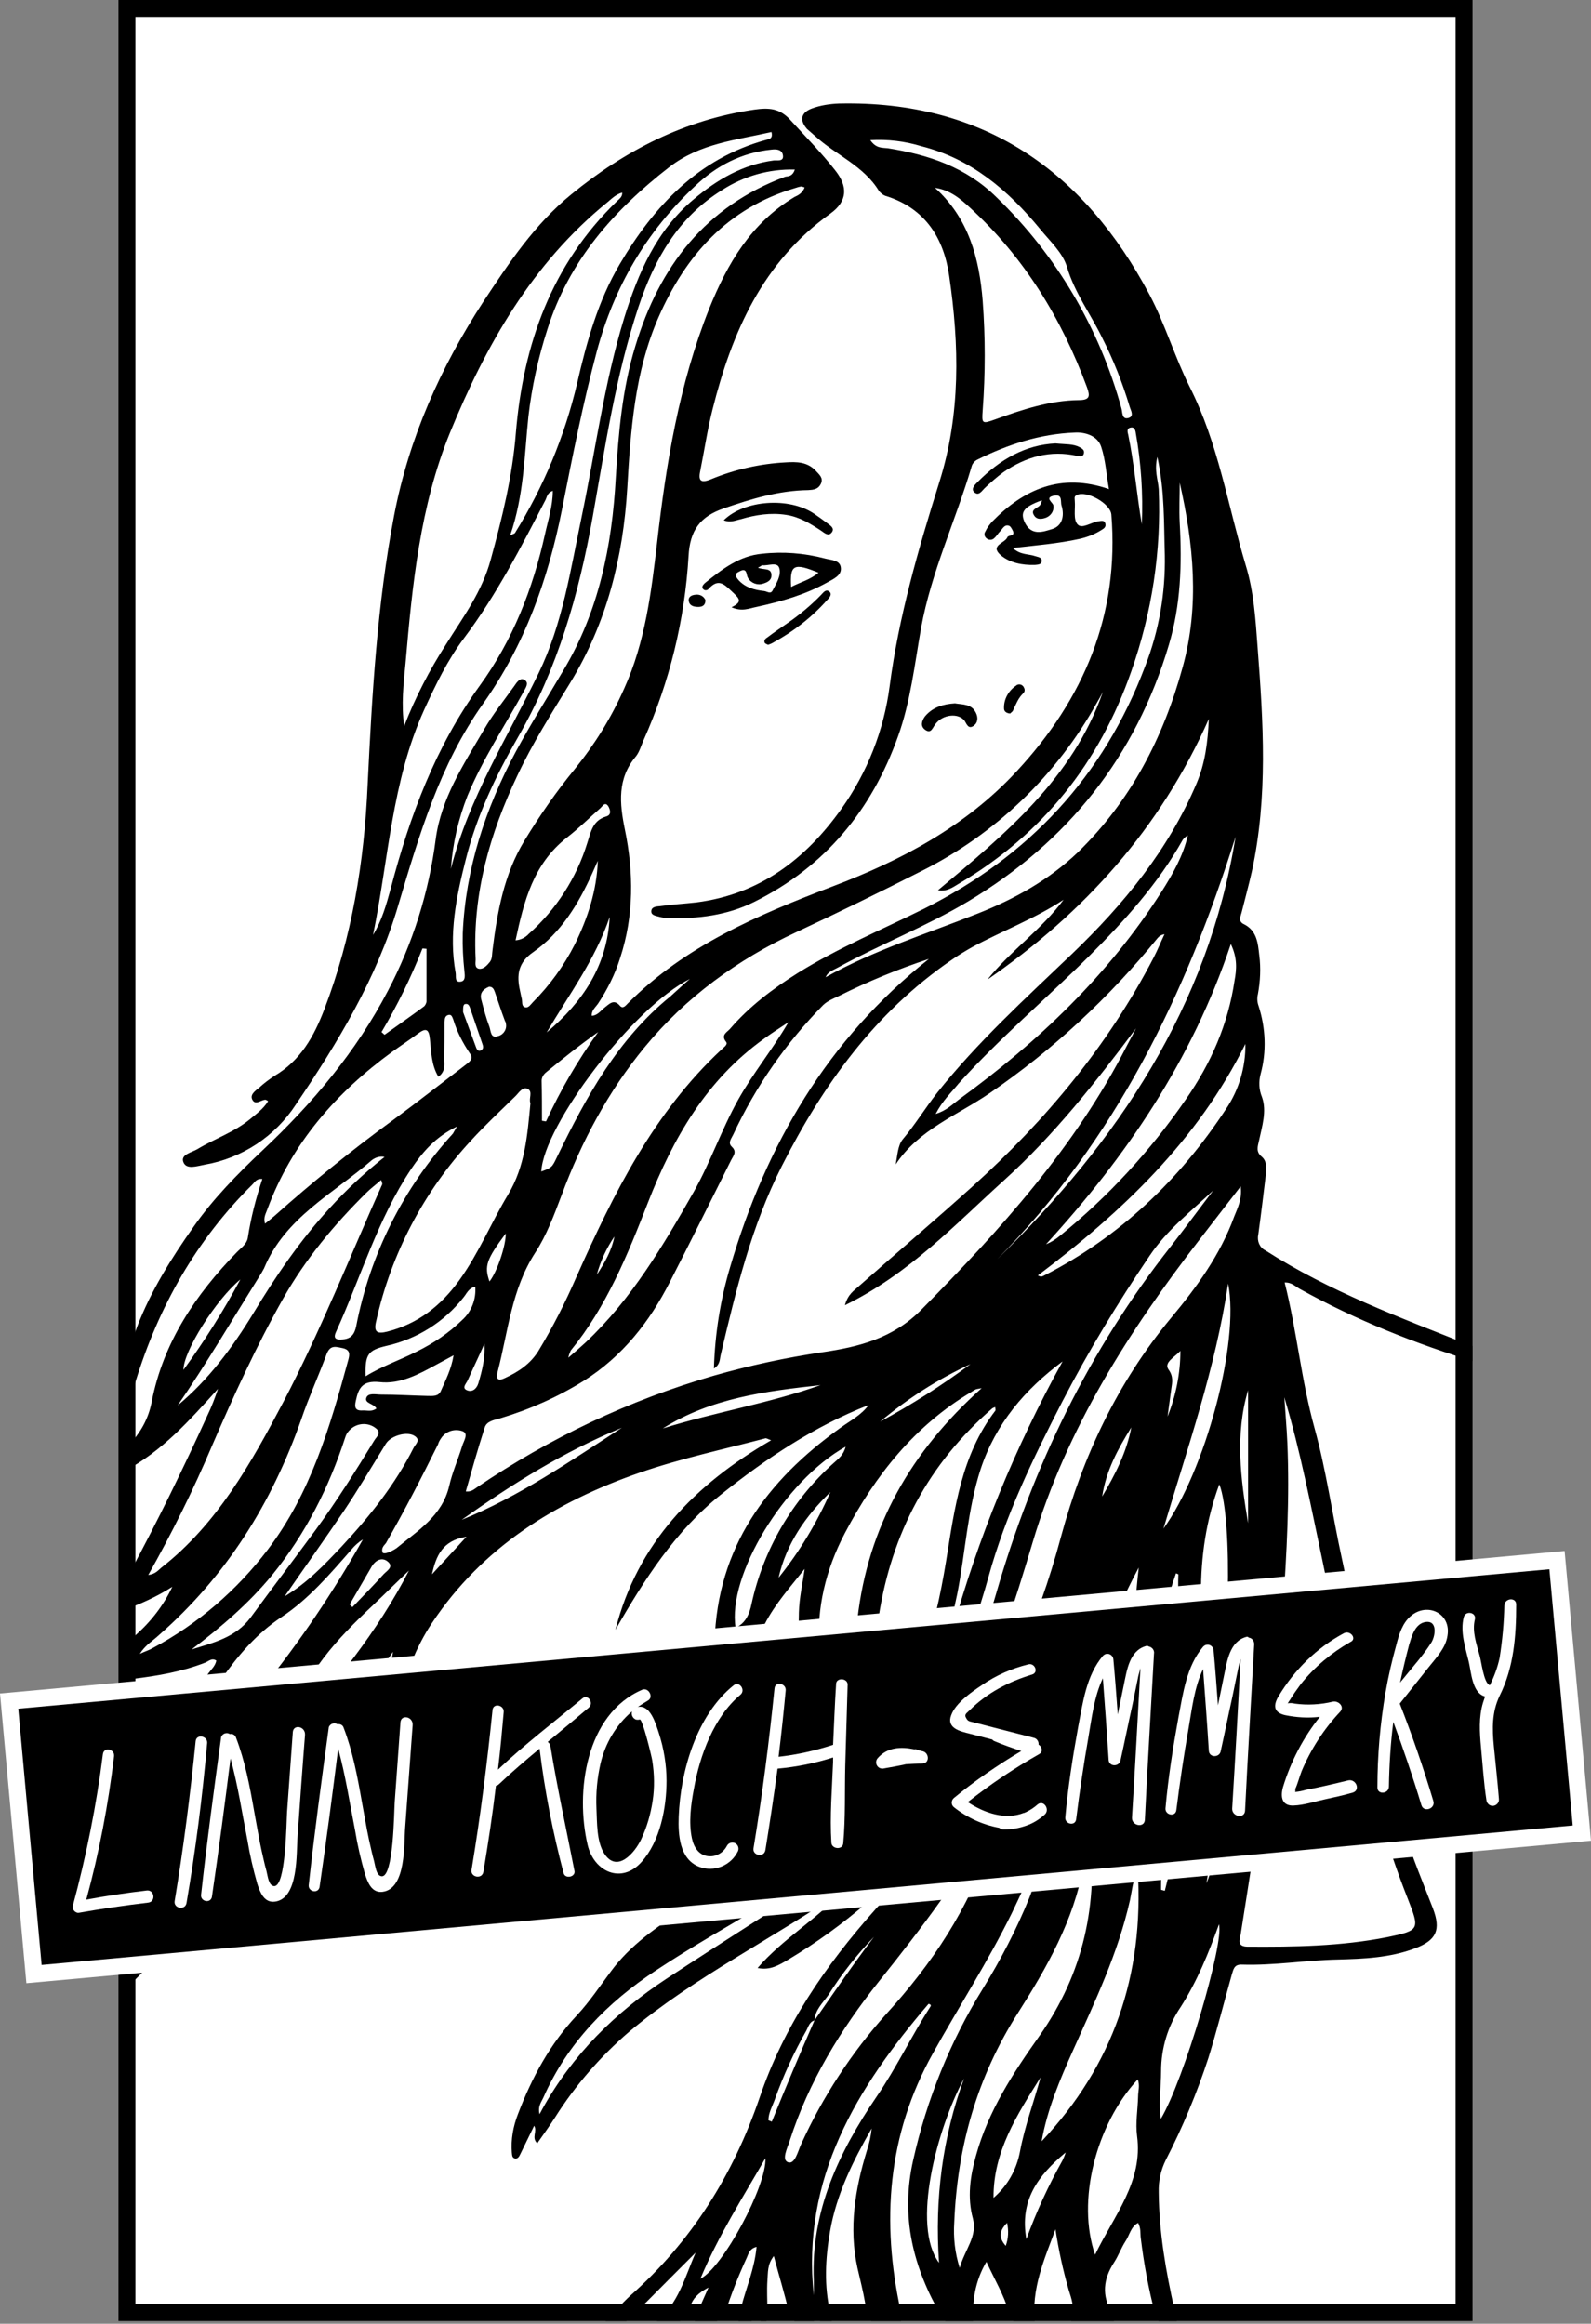 <?xml version="1.0" encoding="utf-8"?>
<!-- Generator: Adobe Illustrator 22.1.0, SVG Export Plug-In . SVG Version: 6.00 Build 0)  -->
<svg version="1.1" id="Layer_1" xmlns="http://www.w3.org/2000/svg" xmlns:xlink="http://www.w3.org/1999/xlink" x="0px" y="0px"
	 viewBox="0 0 470 686.5" style="enable-background:new 0 0 470 686.5;" xml:space="preserve">
<rect x="0" y="0" width="470" height="686.5" fill="#808080" stroke="none"/>
<style type="text/css">
	.st0{fill:#FFFFFF;}
	.st1{clip-path:url(#SVGID_2_);}
</style>
<polyline class="st0" points="430.4,4.3 430.4,681.4 39.6,681.4 39.6,4.3 430.4,4.3 "/>
<g id="Layer_2_1_">
	<g id="Layer_16">
		<g>
			<defs>
				<rect id="SVGID_1_" x="35" width="400" height="685.7"/>
			</defs>
			<clipPath id="SVGID_2_">
				<use xlink:href="#SVGID_1_"  style="overflow:visible;"/>
			</clipPath>
			<g class="st1">
				<path d="M436.3,402.5c-18.1-5.5-35.7-12.5-52.3-21.7c-1.3-0.7-2.4-2-4.5-1.9c3.6,14.2,4.9,28.8,8.8,42.9
					c3.5,12.6,5.3,25.8,8.1,38.6c5.8,27,10.2,54.4,18.5,80.9c2.4,7.6,5.5,15,8.4,22.5c2.4,6.3,1.1,9.4-5.3,11.8
					c-7.4,2.8-15.2,3.1-22.8,3.3c-9.5,0.2-18.8,1.8-28.3,1.5c-2.3-0.1-2.5,1.3-3,2.9c-2.3,8.2-4.4,16.5-6.9,24.6
					c-3.4,10.4-7.6,20.5-12.6,30.2c-1.5,3-2.2,6.3-2.1,9.6c0.1,11.8,2.1,23.3,4.7,34.8c0.2,1.1,2.3,3.3-0.7,3.7
					c-2.1,0.3-4.3,0.8-5.1-2.7c-1.9-7.3-3.3-14.8-4.2-22.3c-0.2-1.4,0.1-2.9-0.8-4.5c-2.2,1.2-2.5,3.6-3.7,5.4
					c-1.3,2-2.1,4.3-3.4,6.3c-3.2,4.9-3.7,9.8-0.6,14.9c0.6,0.9,0.8,2,0.4,3c-3.5,0-7,0-10.6,0c-1.5,0-2.4-0.4-1.8-2
					c1-2.7,0-5.2-0.8-7.8c-1.7-5.9-3-11.9-3.9-17.9c-3.3,8.9-7.2,17.5-6.1,27.7c-1,0-2.2-0.1-3.3,0c-2.5,0.2-3.6-0.3-4.4-3.3
					c-1.4-4.9-4.1-9.4-6.6-14.8c-2.5,4.2-3.8,9-3.9,13.9c0,1.4,1.2,3.9-1.1,3.9c-2.8,0.1-6.2,1.9-8.3-1.7
					c-8.3-14.4-12.2-29.3-8.3-46.3c4-17.8,10.9-34.9,20.5-50.4c5.3-8.6,10-17.6,13.8-27c1.5-3.7,2.3-7.6,2.3-11.6
					c-2.5,5.4-4.9,10.8-7.5,16.2c-7,14.2-15.6,27.6-23.3,41.4c-13.5,24.1-15.3,49.8-9.5,76.3c0.7,3.1,0,3.8-2.8,3.4
					c-0.3,0-0.5,0-0.8,0c-6,0-5.9,0-6.9-5.8c-0.6-3.5-1.5-7-2.3-10.5c-2.6-11.8-0.7-23.3,2.8-34.7c0.7-2.1,1.2-4.3,1.4-6.5
					c-5.5,9.6-10.4,19.4-12.3,30.4c-1.4,8.1-1.8,16.1,0.1,24.2c0.2,0.9,1.5,2.4-0.7,2.8c-1.4,0.2-2.7,0-2.8-1.9
					c-0.2-0.8-0.4-1.5-0.6-2.2c-0.7,2.1,0.3,4.7-3,4.3c-2.6-0.3-4.5-0.2-5.2-3.4c-1.2-5.4-2.9-10.7-4.4-16.5c-2,2.5-1.7,5-1.9,7.2
					c-0.2,3,0,6.1,0,9.2c0,3.5,0,3.5-3.4,2.3c-0.3-0.1-0.6-0.5-0.9,0c-0.8,1.3-2.4,1.7-3.7,0.9c-0.2-0.1-0.3-0.2-0.4-0.3
					c-1.1-1,0.3-2.7,0.6-4c1.5-5.9,4-11.5,4.6-18c-2.1,0.5-2.4,2.1-2.9,3.2c-2.5,5.4-4.7,11-6.5,16.7c-0.8,2.2-6.8,3.9-8.5,2.4
					c-0.8-0.7-0.2-1.5,0.1-2.1c1-2.4,2.1-4.8,3.6-8.2c-3.1,1.6-4.7,3.4-5.3,5.4c-1.5,5.2-4.9,5.9-10.2,4.7
					c6.7-5.3,8.5-13.2,11.7-20.4c-2.5,2.5-4.9,4.9-7.4,7.4c-3.7,3.7-7.3,7.4-11,11c-3,2.9-3.3,2.9-8.4,2c2.6-2.6,4.9-5.3,7.5-7.7
					c18.1-16,30.4-35.7,38.2-58.5c7.1-21,19.4-39,34.1-55.5c6.8-7.6,13.8-15.2,19.8-23.5c0.8-1.1,2-2.1,2.3-4.7
					c-2,2.4-3.3,4-4.7,5.7c-12,14.8-26.6,27.4-43,37.2c-2.7,1.6-5.4,3.3-9.1,2.5c7.6-8.8,17.9-14.6,25.6-23.2
					c-20.9,14.5-43.9,25.6-63.5,42c-8.5,7.3-15.9,15.8-21.9,25.3c-1.6,2.5-3.4,5-5.3,7.7c-1.8-1.8,0.1-3.4-0.9-5.2
					c-1.4,2.9-2.8,5.7-4.1,8.4c-0.3,0.6-0.6,1.3-1.4,1.3c-1.1-0.1-1-1.1-1.1-1.8c-0.3-3.9,0.4-7.7,1.8-11.3
					c4.1-10.8,9.5-20.8,17.5-29.3c3.7-4,6.7-8.5,9.9-12.8c5.7-7.8,13.7-13.3,21.8-18.5c10.8-6.9,21.7-13.6,32.1-21
					c2.8-2,3.4-3.1,0.7-6.3c-9-10.5-14.2-23.8-14.9-37.6c-0.1-2.8,0-5.6-0.1-8.4c-0.1-1.2,0.9-3.3-0.9-3.3c-1.6,0-2.5,1.9-2.3,3.7
					c0.4,4.1,0.8,8.2,1.4,12.3c1.4,8.3,3.6,16.4,6.6,24.3c0.8,1.7,1.1,3.6,0.9,5.5c-2.3-1.3-3.5-3.4-4.5-5.3
					c-5-9.3-7.7-19.2-9.1-29.6c-0.1-1.2,0.4-2.8-0.7-3.4c-1.4-0.8-2.3,0.9-3.4,1.6c-21.6,15-45.8,25.9-71.3,32.2
					c-2.4,0.6-2.4,0.5-5.4-0.2c1.8-2.3,4.3-2.8,6.5-3.7c16.3-6.1,32.3-12.5,47.7-20.6c7.9-4.1,15.5-8.9,22.5-14.4
					c1.6-1.3,3-2.5,3.1-4.8c0.8-27.9,15.4-47.6,37.2-63.2c2.9-2.1,6.1-3.7,8.3-6.7c-16.1,6.3-30.3,15.8-43.7,26.5
					s-22.6,25.1-31.1,39.9c6.5-25.6,23.4-42.9,46-56c-1-0.4-1.4-0.6-1.6-0.6c-12.5,3.3-25.2,6-37.3,10.2
					c-24.8,8.6-46.4,22-61.3,44.4c-4.9,7.3-7.7,15.4-10.2,23.8c-0.2,0.9-0.5,1.8-0.9,2.6c-0.4,0.9-0.8,2.4-2,2.2
					c-1.4-0.3-1.3-1.9-1.2-3c0.8-5.6,1.8-11.3,2.8-17.1c-24.6,35-48.6,70.4-79.9,100.5c-0.3-3.6-0.9-6.7,2.8-9.3
					c2.8-1.9,4.7-5,6.9-7.7c0.7-0.8,1.1-1.7,1.1-2.8l-10.5,8.1c-1.2-3.3-0.1-5.3,2.3-7.1c10-7.6,19.3-16,27.8-25.1
					c2-2.2,3.8-4.4,3.6-8.4c-10.7,9.7-21.9,18.7-33.7,27.2c-1.2-2.7-0.2-4.1,1.6-5.7c10.2-9,20.1-18.2,30.3-27.2
					c3.8-3.2,6.5-7.4,7.9-12.1c1.4-4.5,3.3-8.9,4.4-13.6c-14.8,16.8-31.8,31.7-44.3,50.7c-0.2-9.8-2-19.3,3.7-28.5
					c6.9-11.1,13.7-22.2,21.5-32.7c0.8-1.1,2-2.1,2.3-3.7c-1.3-0.9-2.3,0.2-3.3,0.6c-6.9,2.7-14.1,3.9-21.4,4.8
					c-2.7,0.3-3.2-0.6-3.4-3.2c-0.5-3.7,1.1-7.4,4.1-9.6c4.6-4,8.4-8.9,11-14.4c-4.6,2.9-9.5,5.2-14.7,6.9c-0.6-3.8,0.1-7.7,2.1-11
					c8.2-15.2,15.8-30.8,23-46.6c1.2-2.5,2.2-5.1,3.1-7.8c-8.3,9.2-16.5,18.5-27.8,24.4c-1.2-0.7-0.6-1.9-0.6-2.8
					c-0.1-2.3,0.2-4.5,0-6.8c-2.7-24.2,7.9-43.9,21.2-62.7c5.8-8.3,12.9-15.5,20.3-22.5c14.8-13.9,27.7-29.2,37.1-47.2
					c7.3-13.9,12.1-29.1,14.1-44.7c1.6-12.2,8.3-22.2,14.3-32.5c2.6-4.5,5.9-8.6,8.9-12.8c0.7-1,1.7-2.7,3.1-1.8s0.2,2.4-0.4,3.6
					c-5.6,10.1-12,19.8-16.5,30.6c-2.7,6.9-4.4,14.2-4.9,21.6c5.2-20.8,16.7-38.8,25.9-57.8c7.1-14.6,9.4-30.4,12.7-46.1
					c4.1-19.7,6.7-39.7,12.6-58.9c4.1-13.2,9.5-25.8,20.5-35c6.9-5.8,14.5-10.3,23.7-11.5c1-0.1,2.9,0.4,2.7-1.4s-1.8-2-3.4-1.8
					c-8.8,0.9-16.2,4.7-22.6,10.8c-14.4,13.5-23.9,29.8-29,48.8c-4.1,15.4-7.2,31.1-10.3,46.8c-4.1,20.6-11,40-23.3,57.3
					c-12.8,18-18.9,38.9-25.1,59.7c-6.3,21.4-17.8,40.4-30.2,58.7c-6.1,9.4-15.9,15.9-27,17.8c-2.2,0.4-5.3,1.5-6.2-0.7
					c-1-2.3,2.4-2.9,4.1-3.9c5.1-3.1,10.9-5,15.6-8.9c1.9-1.6,4-3.1,5.3-5.3c-0.4-0.2-0.6-0.4-0.8-0.4c-1.3,0-3,1.8-3.9-0.1
					c-0.7-1.5,1-2.6,2.1-3.5c1.4-1.3,2.9-2.4,4.4-3.4c7.7-4.5,11.7-11.6,14.8-19.7c8.2-21.4,11.8-43.6,12.8-66.4
					c1.3-26.6,2.8-53.2,7.8-79.4c4.4-23,13.7-43.8,26.4-63.3c7.6-11.5,15.2-22.9,26-31.7c15.9-13,33.5-22,54-25
					c4.3-0.6,7.6-0.5,10.9,3.3c4.4,4.8,9,9.5,13,14.6c3.9,4.9,3.6,9.2-1.4,12.8c-20,14.3-29.1,35.1-34.8,57.8
					c-1.5,5.9-2.4,12-3.6,18c-0.6,2.7-0.3,4.1,3.1,2.7c7-2.9,14.5-4.6,22.1-5c3.2-0.2,6.4-0.2,8.9,2.5c1,1.1,2.3,2.1,1.5,3.8
					s-2.2,1.8-3.7,1.9c-8.7,0.1-16.9,2.6-25,5.4c-7,2.4-10,6.5-10.4,14.1c-1.1,18.8-5.6,37.2-13.3,54.4c-0.7,1.6-1.2,3.4-2.2,4.7
					c-5.6,6.6-4.9,13.9-3.3,21.7c2.6,12.6,2.7,25.4-1.4,37.9c-1.5,4.8-3.8,9.4-6.6,13.6c-0.7,1-1.9,1.9-1.8,3.5
					c1.8-0.1,2.7-1.6,3.9-2.5s2.6-2.6,4.4-0.5c0.9,1.1,1.7,0,2.3-0.6c17-17.1,38.5-26.2,60.5-34.6c20.3-7.7,39.3-17.7,54.4-34
					c19.9-21.4,30.4-46.3,28-75.9c-0.3-3.3-7.5-7.3-10.3-5.7c-0.8,0.4-0.5,1-0.5,1.7c0.2,2.4-0.5,5.4,0.8,6.9s4-0.6,6.2-0.9
					c0.8-0.1,1.7-0.4,2,0.6s-0.3,1.5-1,1.9c-2,1.3-4.3,2.2-6.6,2.7c-6.3,1.4-12.8,1.9-19.7,2.7c2.2,2.1,4.6,1.7,6.6,2.4
					c0.8,0.3,2.1,0.3,1.9,1.6c-0.1,0.9-1.1,0.9-2,1c-3.7,0.1-7.4-0.6-10.1-2.9c-3.3-2.9,1.3-3.5,2-5.3c0.3-0.7,2.4-0.2,1.6-1.9
					c-0.3-0.6-0.7-1.4-1.2-1.5c-1.3-0.4-1.8,0.9-2.5,1.6s-1.1,1.5-1.8,2.1c-0.6,0.6-1.6,0.6-2.2,0.1c-0.7-0.5-0.9-1.4-0.4-2.1
					c0.5-1.1,1.2-2,2-2.9c9.4-9.6,20.3-14.5,34.5-9.6c-0.8-4.5-1-8.6-2.3-12.5c-1.1-3.4-5-4.4-7.9-4.2c-10.1,0.4-19.7,3.5-28.7,8
					c-0.8,0.4-1.5,1.2-1.7,2.1c-4.7,15.9-11.9,31.1-14.9,47.6c-1.9,10.7-3.1,21.7-6.8,32c-7.8,21.9-21.6,38.6-42.6,49
					c-7.9,3.9-16.5,5-25.3,4.7c-0.8,0-1.6-0.1-2.4-0.3c-1-0.3-2.5-0.4-2.6-1.5c-0.1-1.6,1.6-1.6,2.6-1.7c3.6-0.5,7.1-0.7,10.7-1.1
					c18.8-2.4,32.4-12.9,42.9-27.7c7.6-10.7,12.5-23.1,14.2-36.1c2.7-20.7,8.5-40.6,14.7-60.4c6.3-20,5.9-40.5,2.9-60.9
					c-1.6-11.1-7-19.8-18.4-23.5c-0.9-0.2-1.7-0.8-2.3-1.5c-4.5-7.5-12.8-10.7-18.9-16.3c-0.8-0.7-1.6-1.4-2.4-2.1
					c-2.3-2.6-1.8-4.9,1.6-6.1c2.5-0.9,5.2-1.3,7.9-1.4c42.7-0.9,72.2,19.8,91.7,56.5c4.6,8.7,7.4,18.3,11.8,27.1
					c8.5,16.8,11.3,35.1,16.6,52.8c2.4,7.8,2.9,16,3.5,24.1c1.7,22.2,3.1,44.4-1.7,66.4c-0.9,4-2,8-3,12c-0.3,1.2-1.1,2.7,0.6,3.5
					c3.9,1.9,4.2,5.6,4.6,9.2c0.5,3.8,0.3,7.7-0.4,11.5c-0.3,1.2-0.2,2.4,0.2,3.5c2.1,6.5,2.4,13.5,0.6,20.1
					c-0.6,2.3-0.5,4.6,0.4,6.8c1.5,4.2,0,8.7-0.9,13c-0.4,1.7-0.9,3.2,0.8,4.6s1.4,3.7,1.2,5.7c-0.7,5.8-1.4,11.6-2.2,17.4
					c-0.4,1.8,0.4,3.8,2.1,4.6c19,12.2,40,19.9,60.8,28.2c0.5,0.1,1.1,0.1,1.6,0L436.3,402.5z M240.6,596.9c-1.5,0.4-1.8,1.9-2.4,3
					c-3.7,6.5-6.8,13.3-9.3,20.3c-0.7,2-1.9,4-1.9,6.2l1,0.4C232.1,616.7,236.3,606.7,240.6,596.9c5.8-8.3,11.5-16.7,17.6-24.7
					c-5.1,5.3-9.6,11-13.5,17.2C243.1,591.7,240.8,593.7,240.6,596.9z M335.6,303.8c-11.9,15.9-24.2,31.5-38.9,44.8
					s-28.1,27.7-47.1,37c0.9-3.3,2.7-4.3,4.1-5.6c11.2-9.9,22.5-19.5,33.6-29.5c21.6-19.5,40-41.6,53.5-67.6
					c1.2-2.3,2.1-4.6,3.2-6.9c-0.8,0.1-1.5,0.5-2,1.1c-14.3,17.6-31,33.1-49.7,45.9c-9.5,6.5-20.9,10.7-27.7,21
					c0.5-2.5,0.6-5.5,2-7.3c3.7-4.4,6.7-9.3,10.2-13.8c12-15.1,26.2-28,40-41.2c15.2-14.6,28.4-30.7,36.7-50.3
					c2.5-5.9,3.3-12.1,3.6-19c-14.4,32.5-36.9,57.3-65.4,77c6.8-8.5,16-14.8,22.5-23.6c-8.5,5.6-18.1,9.2-27,14
					c-2.1,1.2-4.1,2.4-6.1,3.8c-22.6,15.5-38,36.9-50.2,61c-8.9,17.6-13.5,36.6-18,55.7c-0.3,1.2-0.1,2.8-2,4
					c0.3-10.2,1.9-20.3,4.8-30c10.6-36.1,28.8-67.3,58.7-91c-9.1,3-17.9,6.6-26.5,10.9c-1.7,0.8-3.5,1.5-4.8,2.8
					c-10.9,11.1-19.9,24-26.5,38.2c-0.5,1.1-1.7,2.4-0.4,3.6c1.6,1.5,0.4,2.7-0.2,3.9c-6,12-12,24.1-18.1,36
					c-6,11.8-14,22-25.4,29.2c-7.7,4.8-16,8.5-24.7,11.1c-1.7,0.5-4,0.8-4.6,2.7c-2,6.2-3.8,12.6-5.6,18.9c1.6,0.2,2.4-0.6,3.3-1.2
					c21.5-14.6,45.1-25.8,70-33c10.5-3,21.2-5.3,32-6.9c10.9-1.6,20.9-4.1,29.3-12.6c23.3-23.6,45.4-48,60.6-77.8
					C333.8,307.2,334.7,305.5,335.6,303.8L335.6,303.8z M379.4,412.8c0.3,4.5,0.7,9,0.9,13.5c0.7,16.3-0.2,32.5-1.3,48.7
					c-1.2,17.3-2.3,34.5-5.3,51.6c-2.6,14.9-4.8,29.9-7.2,44.9c-0.3,1.6-1.1,3.5,1.9,3.6c13.9,0.1,27.7-0.1,41.4-2.8
					c9.7-2,9.6-2.3,6.1-11.3c-12.7-32-18.1-65.9-25.1-99.3C387.3,445.2,384.2,428.8,379.4,412.8L379.4,412.8z M325.8,204.4
					c-0.5,1-1.1,2.1-1.7,3.1c-11.9,21.5-30,38.9-52,49.9c-12.2,6.2-24.5,12.2-36.9,18c-17.4,8.1-32.7,19.3-44.8,34
					c-10.7,13-18.6,27.8-24.5,43.7c-2.2,5.8-4.4,11.8-7.8,17c-7,10.8-8,23.3-11.1,35.2c-0.6,2.2,0.2,2.8,2.2,1.8
					c3.9-1.8,7.4-4.1,9.8-7.9c4.3-7.1,8-14.4,11.3-22c10.9-24.5,22.8-48.5,42.9-67.2c0.6-0.6,1.9-1.4,1.3-2.2
					c-1.7-2.1,0.4-2.9,1.2-3.9c5.7-6.6,12.6-11.8,19.9-16.4c11.9-7.4,24.8-12.8,37.3-19c31-15.5,53.1-39.1,65.4-71.7
					c4.1-10.5,6-21.6,5.8-32.8c-0.3-9.4,0-18.8-2.2-29c-1,3.9,0.2,6.7,0.4,9.5c0.8,18.3-2,36.5-8.1,53.8c-9.4,27-26.2,48.2-51,62.8
					c-1.8,1.1-3.6,2.4-6.1,1.9C296.9,246.4,316.9,230,325.8,204.4z M237.7,55.4c-0.5-0.2-0.8-0.3-1-0.3c-0.7,0.1-1.3,0.3-1.9,0.5
					c-19.9,5.9-32.3,19.9-40.3,38.2c-7,16-8.2,33.2-9.2,50.4c-1.2,20.5-6.1,39.9-16.9,57.6c-5.5,9-11.1,17.8-15.6,27.4
					c-8.1,17.1-13.2,34.8-12.3,53.9c0.1,1.1-0.5,2.8,1,3.1c1.3,0.2,2.4-1,3.2-2s0.6-2.3,0.8-3.5c1.4-11.3,3.4-22.4,9.4-32.3
					c4.5-7.4,9.4-14.5,14.9-21.2c5.9-7.3,10.8-15.2,14.6-23.8c6.2-13.7,8-28.4,9.7-43c2.7-23.6,6.5-46.9,15.4-69.2
					c5.4-13.4,12.4-25.3,25.2-33C235.8,57.7,237,57.1,237.7,55.4L237.7,55.4z M290,410.1c-0.5,0.1-1.1,0.2-1.6,0.3
					c-0.5,0.2-0.9,0.5-1.4,0.8c-16.8,10-28.4,24.6-37.4,41.7c-11.8,22.4-9.3,44.4,2.1,66c2.3,4.3,2.6,4.2,5.5,0.4
					c13.1-17.2,18.9-37.2,22.3-58.2c2.5-15.5,4.5-31.2,14.5-44.3c0.2-0.2,0-0.7,0-1.1c-0.3,0.1-0.6,0.2-0.9,0.4
					c-18.8,16.3-29.7,36.9-33.5,61.4c-1.4,9-0.9,18.1-1.6,27.1c-0.1,1.2,0.3,2.7-1.1,3.6c-3.2-4.4-5.3-15.3-3.6-29.9
					C256.4,451,269.1,428.8,290,410.1L290,410.1z M119.4,214.5c3.3-8.5,7.5-16.6,12.4-24.2c5-8,10.6-15.4,13.2-25.1
					c3.4-12.4,6.4-24.6,7.4-37.4c2.2-26.1,10.5-49.6,29.8-68.3c0.7-0.7,1.7-1.3,1.6-2.6c-1.8,0.5-3,1.7-4.3,2.8
					c-22.3,18.1-36,42.3-46.6,68.2c-8.8,21.6-11.1,44.8-13.1,68C119.2,202,118.5,208.2,119.4,214.5z M43.8,465.3
					c2.2-0.3,2.9-1.4,3.9-2.2c16.5-12.9,26.5-30.9,36-48.9c10.9-20.8,19.6-42.8,29.2-64.3c0.1-0.2-0.1-0.6-0.3-1.3
					c-1.6,1.4-3.1,2.5-4.4,3.8c-9.5,9.4-18,19.6-24.6,31.3c-7.9,14-14.6,28.7-21,43.5C57.1,440.2,50.8,452.9,43.8,465.3z
					 M156.7,325.9c-0.6-1.3,0.8-3.4-0.8-4.2s-2.7,1.3-3.8,2.3c-4.4,4.3-8.9,8.5-13,13c-13.9,15-23.6,33.5-28,53.4
					c-0.8,3.3,0.5,3.7,3.3,3c9.1-2.3,15.9-7.7,21.3-15.2c5.7-7.9,9.4-17,14.4-25.3S155.8,335.4,156.7,325.9z M150.7,158.2
					c0.9-0.5,1.2-0.5,1.4-0.7c8.5-13.7,14.7-28.6,18.4-44.3c2.8-12.2,6.2-24.4,12.6-35.2c10.1-17.1,23.2-31.2,43.3-36.7
					c0.8-0.2,2-0.3,1.5-2.3c-10.4,2.4-21,3.3-30.1,10.3c-16.5,12.8-29.7,27.7-36.1,48c-2.7,8.4-4.6,17-5.6,25.7
					C154.9,134.5,154.8,146.4,150.7,158.2L150.7,158.2z M366.5,350.5l-11.9,15.4c-21.1,27.3-39.5,56.1-49.5,89.6
					c-5.3,17.8-11,35.6-18.9,52.5c-2.9,6.3-6.1,12.6-9.4,19.2c1.7-0.7,2.2-2,3-3c16.5-20.8,26.8-44.8,33.6-70.1
					c6.5-24,16.7-45.6,32.5-64.7c7.6-9.1,14.6-18.7,18.7-30C365.6,356.9,367,354.2,366.5,350.5z M276.2,55.5
					c10,9,13.1,20.9,14.1,33.4c0.8,10.7,0.8,21.5,0,32.3c-0.3,4-0.2,4.1,3.7,2.7c8-2.9,16.1-5.6,24.7-5.7c3.4,0,3.3-1.3,2.4-3.8
					c-7.5-20.3-18.5-38.3-34.5-53C283.7,58.7,280.6,56.1,276.2,55.5L276.2,55.5z M110.2,276.2c2.6-4.2,3.9-8.9,5.2-13.6
					c5.6-21.4,13.2-41.9,26.3-60c9.8-13.5,15.7-28.6,19.3-44.8c0.9-4.1,2.3-8.3,2.3-12.8c-1.6,0.6-1.7,1.7-2.1,2.6
					c-7.3,14.1-14.5,28.1-24.1,40.9c-4.9,6.5-8.4,13.8-11.8,21.2C115.7,230.9,114.8,253.9,110.2,276.2L110.2,276.2z M348.5,142.6
					c0,4-0.2,7.9,0,11.9c0.7,12.2,0.3,24.3-3.2,36c-9.8,33-29.8,58.1-59.3,75.8c-12.4,7.4-25.8,12.6-38.4,19.5
					c-1.4,0.8-3,1.2-3.7,2.9c14.3-8,29.8-12.8,44.9-18.8c10.9-4.3,21-9.9,29.5-18c15.7-15.2,25.4-34,31.1-54.9
					C354.4,178.9,352.6,160.7,348.5,142.6z M234.8,50.1c-7.6-0.2-15,1.9-21.4,6c-13.1,8.1-20.1,20.5-24.8,34.6
					c-6.7,20.2-9.8,41.1-13.5,61.9c-4.1,23-10.4,45-22.2,65.4c-6.5,11.3-12.1,23.1-15.3,35.9c-2.8,11-5.1,22.1-3,33.5
					c0.2,1-0.4,2.9,1.5,2.6c1.5-0.2,1.2-1.9,1.1-3c-0.4-3.7-0.6-7.4-0.5-11.2c0.8-19.1,6.7-36.9,15.6-53.6
					c4.4-8.2,9.4-16.1,14.1-24.1c10.5-17.5,14.4-36.8,15.5-56.9c0.8-13.2,1.9-26.3,5.8-39c7.1-23.5,20.7-41.2,44.3-50
					C233,52.1,234.2,52,234.8,50.1z M129.5,318.1c-2.1-3.5-2.1-7.4-2.5-11.1c-0.3-3.2-1.3-3.3-3.6-1.6c-2.4,1.8-5,3.5-7.5,5.3
					c-16.6,12.1-29.7,27-36.9,46.5c-0.4,1.2-1.3,2.5-0.7,4.3c1.1-0.9,1.9-1.5,2.7-2.2c11.2-10,22.9-19.5,35.1-28.4
					c7.2-5.3,14.2-10.8,21.3-16.2c1.1-0.9,2.7-1.8,1.4-3.5c-2.1-3.1-3.8-6.4-4.9-10c-0.3-0.7-0.5-1.7-1.6-1.3c-0.9,0.3-0.9,1.2-1,2
					c0,3.6,0,7.2-0.1,10.8C131.3,314.6,131.6,316.6,129.5,318.1L129.5,318.1z M237.7,463.5c-4.2,5.3-8.7,10.3-11.8,16.3
					c-0.3,0.7-0.5,1.5-0.5,2.3c-3.1,19.7,2.1,37.4,12.9,53.8c1,1.5,1.8,1.9,3.1,0.6c2.9-2.9,5.8-5.8,8.7-8.8c1.1-1.2,1-2.2,0-3.5
					c-11.4-13.9-14.6-30.4-14.1-47.8C236.1,472.1,237.1,467.9,237.7,463.5L237.7,463.5z M232.9,302c-2.4,1.6-4.8,3.1-7.1,4.8
					c-17.1,12.2-27,29.5-34.4,48.5c-6,15.4-12.2,30.7-22.8,43.7c-0.3,0.7-0.6,1.4-0.7,2.1c2.3-2,3.7-3.2,5.1-4.5
					c13.6-12.8,22.9-28.6,32-44.6c4.9-8.7,8.1-18.2,13-27C222.4,317.1,228.2,310.1,232.9,302z M321.9,540.2c-0.6,3.7-1.1,7.3-1.8,11
					c-2.9,16.1-10.8,30-19.4,43.5c-12.1,19-17.9,39.6-18.8,61.8c-0.3,4.6,0.2,9.1,1.6,13.5c1.6-5.6,5.3-9.3,3.9-14.6
					c-1.7-6.2-0.8-12.5,0.9-18.5c3.6-13.2,11-24.5,18.8-35.5C320.1,582.9,324.5,562.4,321.9,540.2z M40.7,537.5
					c26.6-23.7,49.1-51.7,66.5-82.7c-1.3,0.8-2.4,1.8-3.4,3c-6.3,7.2-12.6,14.6-20.6,19.9c-7.4,4.9-12.9,11.4-17.9,18.5
					c-3.5,4.9-7,9.7-10.3,14.7C49.5,519.3,44.1,527.9,40.7,537.5z M41.3,488.6c1.7-0.8,2.8-1.1,3.8-1.7c13.3-7.1,24.9-17.1,34-29.1
					c12.7-16.7,18.4-36.3,23.8-56.1c0.4-1.5,0.6-2.9-1.6-3.4c-2-0.4-3.7-1.1-4.8,1.7c-2.4,6.5-5.3,12.8-7.5,19.3
					c-8.7,24.8-22.2,46.4-42.1,63.8C45.1,484.8,43,485.9,41.3,488.6z M294,536.1c-9.7,17.7-21.8,33.6-34.3,49.2
					c-11.4,14.3-20.8,29.7-26.4,47.1c-0.7,2.2-2.5,5.7-0.5,6.4s2.9-3.2,3.8-5.2c6.4-14.1,14.9-27.1,25.2-38.6
					c13.5-14.8,24.5-31.2,30.7-50.4C293.5,541.9,294.6,539.1,294,536.1z M343,558.3l1.1,0.3c1.2-5,2.6-9.9,3.7-14.9
					c1.8-8,4.7-15.7,4.6-24.2c-0.2-18.3-4.9-36.1-4.3-54.4c0,0-0.2-0.1-0.7-0.3C336.5,495.5,343.4,527.1,343,558.3L343,558.3z
					 M358.4,351.7c-6.6,6.2-13.7,11.7-18.8,19.3c-9.4,13.9-18.1,28.2-25.8,43.1c-8.6,16.7-16.8,33.6-21.8,51.8
					c-5.3,19.3-13.4,37.3-23,54.7c-2,3.3-4.1,6.5-6.4,9.6c-1,1.1-1,2.8,0.1,3.9c0.1,0.1,0.2,0.2,0.4,0.3c1.7,1.4,2.3-0.5,3-1.4
					c1-1.2,1.9-2.6,2.8-3.9c11.4-18.2,19.5-37.9,25.4-58.4c10.8-37.4,27.4-71.8,51.5-102.4C350.1,362.8,354.2,357.2,358.4,351.7
					L358.4,351.7z M77.5,348.3c-1.7-0.2-2.2,0.9-2.9,1.6C58,366.3,46.8,386.1,40,408.3c-1.7,6-2.4,12.3-2,18.6
					c3.5-3.5,5.9-7.9,6.8-12.7c3.4-17.6,13-31.8,25.3-44.4c1.2-1.2,2.8-2.3,3.1-4.1C74.1,359.8,75.6,354,77.5,348.3L77.5,348.3z
					 M363.6,278.9c-11.5,34.4-30.9,62.8-54.6,88.7c1.5-0.6,2.9-1.5,4.1-2.5c14.3-11.6,26.8-25.2,37.2-40.3
					c7.4-10.6,12.5-22.2,14.4-35.1C365.3,286.4,365.6,283.1,363.6,278.9L363.6,278.9z M330.3,551.3c5.8-29.2,2.7-58.9,6.1-88.2
					c-4.4,8.3-8.3,16.5-10,25.6c-1.6,9.2-1.7,18.6-0.1,27.8C328,528.1,329.8,539.6,330.3,551.3z M276.4,329.1c3.2-1,4.9-2.8,6.9-4.3
					c23.4-17,44.1-36.7,59.8-61.3c3.3-5.2,6.4-10.6,7.8-16.7c-0.6,0.3-1.1,0.8-1.5,1.3c-7.3,13-17.2,23.9-27.7,34.4
					c-12.7,12.6-26.5,24.3-38.5,37.6C281,322.8,278.4,325.2,276.4,329.1z M336.1,552.4c-1.5,3.2-1.7,6.2-2.3,9
					c-3.5,15.6-10.3,29.8-16.8,44.3c-3.9,8.7-7.6,17.4-9.3,26.9C328.8,610.2,338,583.6,336.1,552.4z M313.9,402.2
					c-11.2,8.3-19.8,18.5-24.2,31.8c-3.9,12-4.5,24.6-6.9,36.8c-0.4,2-0.9,3.9-1.2,5.9c-0.3,1.8-1.4,3.5-0.4,5.5
					C288.9,454.4,299.9,427.5,313.9,402.2z M159.4,624.6c0.4-0.8,0.6-1.1,0.8-1.5c8.9-16.1,21.6-28.6,36.8-38.6
					c15.7-10.3,31.6-20.3,47.3-30.5c5.7-3.9,11-8.5,15.6-13.6c1.2-1.3,2.6-2.5,0.7-4.3s-2.8,0.2-3.6,1.3
					c-8.2,10-18.5,17.5-29.4,24.2c-11.3,6.8-22.8,13.2-33.8,20.5c-14.4,9.5-26.1,21.4-33.2,37.4C160,620.9,158.8,622.2,159.4,624.6z
					 M323.5,666.1c5.7-11.8,14.2-21.5,12.4-35.1c-0.5-3.8,0.2-7.7,0.3-11.6c0-1.6,0.6-3.3-0.1-5.1
					C323.7,627.7,318,650.3,323.5,666.1z M294.6,372c35.6-34.8,62.3-74.6,70.4-124.8C350.4,293.7,329.5,336.8,294.6,372z
					 M367.9,308.4c-14.1,28.5-36.4,49.6-61.3,68.4c1.1,0.7,1.6,0.1,2.1-0.1c22.3-11.5,39.8-28.2,53.5-49.1
					C366,322,368,315.2,367.9,308.4L367.9,308.4z M358.5,503.8c4.8-10.9,5.8-55,1.7-65.3C352.3,459.9,354.2,481.5,358.5,503.8
					L358.5,503.8z M56.6,487.3c6.4-2,13-3.5,17.4-9.4c6.4-8.7,12.9-17.3,19.3-26c6.2-8.5,11.8-17.4,17.3-26.4c0.6-1,2.1-2.1,0.6-3.4
					c-2.4-2.1-6.1-1.8-8.2,0.7c-0.5,0.5-0.8,1.2-1,1.8c-4.8,14.8-11.7,28.5-21.6,40.7C73.5,473.7,65.3,480.7,56.6,487.3z
					 M84.1,471.6c6.6-3.9,11.7-9.3,16.8-14.7c8.3-8.9,15.8-18.3,21.3-29.2c0.5-1,2.1-2.2,0.4-3.4c-2.2-1.6-7.1-0.2-8.6,2.2
					c-4.1,6.7-8.1,13.4-12.5,20C95.8,454.9,89.9,463.2,84.1,471.6z M52.5,415.2c9.1-7.6,16.1-17,22.2-27
					c6.7-11.1,13.9-21.7,22.7-31.3c5-5.5,10.4-10.5,16.2-15.1c-1.3-0.3-2.6,0.1-3.7,0.9c-11.4,9.9-25.7,17-31.9,32
					c-0.4,0.8-0.9,1.6-1.4,2.4C68.6,389.9,61,402.8,52.5,415.2z M152.3,277.8c1.5-0.1,2.9-0.8,3.9-1.9c8.1-7.2,14.1-16.5,17.3-26.9
					c1.1-3.4,1.6-6.6,5.6-7.8c1.7-0.5,1.1-2.1,0.6-3c-1-1.5-1.7,0-2.4,0.6c-3.3,2.9-6.4,6-9.9,8.7
					C157.6,255.2,154.8,266.1,152.3,277.8z M113.1,458.8c0.4,0.1,0.7,0.1,1.1,0c1-0.3,2-0.8,2.9-1.4c6.3-5.2,13.5-9.5,15.6-18.4
					c0.9-4,2.6-7.8,3.8-11.7c0.4-1.5,2.1-3.8,0.1-4.5c-2.3-0.8-4.9,0-6.3,2.1c-0.4,0.6-0.7,1.1-0.9,1.8c-4.9,9.9-9.9,19.6-15.4,29.2
					C113.3,456.7,112.5,457.5,113.1,458.8z M120.8,464c-3.6,3.4-7.1,6.9-10.7,10.3c-10.4,9.8-20.2,20.1-24.3,34.4
					c-0.4,1.3-1.7,2.4-0.6,4.5C98.6,497.8,111.5,482.2,120.8,464z M342.9,626c6.8-11.3,18.8-52.1,17.2-57.5
					c-3.1,8.6-6.5,16.9-11.3,24.4c-3.8,5.6-5.8,12.2-5.8,19C343,616.5,342.2,621.3,342.9,626z M176.6,254.3l-1.6,3.6
					c-4.1,9.1-9.2,17.6-17.5,23.4c-4.5,3.1-4.9,6.8-3.9,11.3c0.2,0.8,0.3,1.6,0.5,2.3c0.3,1-0.2,2.4,1.1,2.7c1,0.2,1.6-0.9,2.2-1.5
					c5-5,9.2-10.8,12.4-17.1C173.6,271.3,176.3,263.1,176.6,254.3z M257.1,41.4c1.7,2.5,3.5,2.2,5.2,2.4c12,1.9,23.1,5.6,32.1,14.5
					c17.7,17.1,30.4,38.7,36.9,62.4c0.3,1.1,0.1,3.3,2,2.8s0.7-2.3,0.4-3.4c-2.1-7-4.8-13.8-8.1-20.3c-3.4-7-8.1-13.2-10.4-20.9
					c-1.2-4.2-5.1-7.7-8-11.3c-9.4-11.4-20.3-20.7-35-24.4C267.3,41.7,262.2,41.1,257.1,41.4z M362.8,379.2
					c-3.7,24.9-12,48.5-19.1,72.4C355.9,434.8,366.3,396.7,362.8,379.2z M240.4,678.1c0-1.5,0-2.9,0-4.4c-0.9-20.5,7.5-38,18.5-54.2
					c5.9-8.6,10.3-17.9,15.9-26.6c0.2-0.3,0.4-0.7-0.5-0.9C253.1,616.8,236.7,643.5,240.4,678.1z M249.8,427.4
					c-18.1,10.1-35,38.1-32.5,53.5c3-1.4,4.1-4.1,4.7-7c3.5-16.1,12-30.7,24.3-41.7C247.6,431,249.2,429.9,249.8,427.4z M135,332.8
					c-6.4,3.1-10.2,7.6-13.5,12.5c-9.9,14.8-14.9,32-22.2,48.1c-1,2.1,0,2.5,2,2.3c2.4-0.2,3.4-1.5,3.9-3.8c4.1-21.3,14-41,28.6-57
					C134.2,334.2,134.6,333.5,135,332.8z M140.4,380.1c-2,0.5-2.5,2-3.4,3.1c-5.7,7.3-13.8,12.4-22.8,14.4c-5.5,1.3-6.4,2.5-6.2,9
					c4.8-3,10.2-4.8,15.1-7.3c4.9-2.4,9.5-5.5,13.4-9.3C139.3,387.5,140.7,383.8,140.4,380.1L140.4,380.1z M203.8,289.2
					c-16.9,8.5-43.2,43.3-43.9,56.9c3.3-1.2,3.2-1.3,4.8-4.6c8.5-17.5,17.8-34.5,33.3-47.1C199.9,292.7,201.8,290.9,203.8,289.2
					L203.8,289.2z M111.2,416.1c-0.9-1.5-3.5-1.5-3-3.1s2.8-1,4.3-1c4.7,0,9.3,0.3,13.9,0.4c1.4,0,3.1,0.2,3.8-1.4
					c1.4-3.2,3.1-6.4,3.8-10.6l-5,2.7c-5.3,2.9-10.8,5.9-16.9,5.2c-5-0.5-6.2,1.7-7,5.6c-0.4,1.8-0.2,2.9,1.9,2.8
					C108.4,416.6,109.8,417.2,111.2,416.1z M293.5,649.3c4.1-3.5,6.8-8.3,7.8-13.6c1.4-7.5,4.1-14.7,6.1-22
					C300.5,624.7,293.4,635.6,293.5,649.3z M136.4,449c17-6.9,32-17.3,47.3-27.2C166.7,428.8,151.3,438.4,136.4,449z M226.1,637.6
					c-6.6,11.5-13.8,22.7-19.2,35.6C213.5,670,226.6,645.6,226.1,637.6z M284.8,614c-8.1,15.1-15.6,43.5-7.4,54.5
					C276.1,649.6,278.4,631.5,284.8,614z M112.7,304.9l0.9,0.8c3.9-2.8,7.8-5.5,11.7-8.4c0.4-0.4,0.6-0.9,0.7-1.4
					c0-5.2,0-10.4,0-15.6l-1.2-0.1C121.4,288.8,117.4,297,112.7,304.9z M160.1,331.1l1.2,0.2c4.3-9.3,9.4-18.1,15.4-26.4
					c-5.4,3.8-10.5,7.9-15.5,12c-0.7,0.6-1.2,1.5-1.2,2.4C160.1,323.2,160.1,327.1,160.1,331.1L160.1,331.1z M356.4,556.4
					c3.8-8.8,9.5-44,8.4-47.4C357.7,523.8,359.2,540.5,356.4,556.4z M195.8,422c15.4-4.8,31.4-7.4,46.6-12.8
					C226.2,411,210.1,413,195.8,422z M161.5,305c10.6-8.9,17.9-19.7,18.6-34.1C175.9,283.4,168.1,293.8,161.5,305z M316,539.6
					c1.9-17.3,0.5-34.8,2.1-52.1C313.4,499,314.7,512.4,316,539.6z M211.7,564.2c15.6-8.2,31-16.7,41.7-31.5
					C241.1,545.3,226,554.2,211.7,564.2L211.7,564.2z M368.7,410.7c-3.9,13.1-2.2,26.2,0,39.3V410.7z M304.8,535.5
					c3.8-12.8,1.4-25.8,2.1-38.8C303.2,509.5,305.3,522.6,304.8,535.5z M245.3,440.8c-7.3,7.1-13,15.2-15.3,25.3
					C236.2,458.4,241.3,449.9,245.3,440.8L245.3,440.8z M272.3,555.9c10.7-10.6,19.3-22.6,24-37.1
					C288.8,531.5,281.7,544.4,272.3,555.9L272.3,555.9z M314.8,635.9c-8.4,7-13.6,14.3-11.6,25.6c2.9-8,6.5-15.8,10.7-23.3
					C314.2,637.5,314.6,636.7,314.8,635.9L314.8,635.9z M307.8,147.8c-5.6,2-6.5,3.6-5,6.7c2,3.9,5.4,2.6,8,1.8
					c3-0.9,3.7-3.9,2.8-6.9c-0.4-1.1,0.4-3.4-2.1-3c-3.2,0.6-0.4,2-0.3,3c0.2,1.5-0.7,2.9-2.1,3.5c-1.3,0.5-2.8,0.7-3.6-0.6
					c-1.2-1.8,0.9-2.1,1.7-3C307.5,148.8,307.7,148.3,307.8,147.8L307.8,147.8z M71,378c-7.3,6-16.9,21.4-16.8,26.7
					C60.4,396.2,66,387.3,71,378z M144.5,291.5c-1.7,0.7-2.9,1.8-2.3,3.9c0.7,2.7,1.4,5.4,2.4,8c0.4,1.1,0.3,3.5,2.5,2.7
					c1.7-0.4,2.8-2.2,2.3-3.9c0-0.2-0.1-0.4-0.2-0.5c-1.1-2.9-2-5.7-3-8.6C145.9,292.3,145.6,291.5,144.5,291.5L144.5,291.5z
					 M337.3,154.9c0.4-9.1-0.2-18.1-1.8-27.1c-0.1-0.8-0.5-1.7-1.4-1.5c-1.4,0.2-1,1.4-0.8,2.2C335.1,137.2,335.8,146.1,337.3,154.9
					z M103.3,474l0.8,0.8c3.1-3.2,6.2-6.4,9.2-9.7c0.9-1,3.2-2.2,1.2-3.8c-1.6-1.3-3.5-0.5-4.7,1.5L103.3,474z M260,420
					c9.3-5,18.2-10.7,26.7-17C277.1,407.4,268.1,413.2,260,420z M334.2,421.7c-4,6.4-7.5,12.9-8.6,20.4
					C329.4,435.7,332.8,429.1,334.2,421.7L334.2,421.7z M344.9,418.5c2.5-6.2,3.8-12.8,3.8-19.4c-1.6,1.8-5,3.4-3.5,5.5
					s1.1,3.8,0.8,5.8C345.6,413.1,345.3,415.9,344.9,418.5L344.9,418.5z M144.6,378.6c2.3-2.9,4.9-10.8,4.8-14.2
					C143.7,372.1,143,374,144.6,378.6z M143.1,397c-1.6,3.6-3.3,7.1-4.9,10.7c-0.4,1-1.9,2.3-0.3,3s2.9-0.4,3.4-2
					C142.4,405,143.4,401.1,143.1,397z M137.8,454c-7.2,1.1-9,5.8-10.2,11.1L137.8,454z M136.8,299c1.2,3.2,2.5,6.9,3.9,10.6
					c0.2,0.5,0.6,1,1.2,0.8c1-0.4,0.9-1.2,0.6-2c-1.2-3.5-2.4-7-3.6-10.5c-0.2-0.6-0.5-1.4-1.3-1.3
					C136.8,296.6,136.8,297.5,136.8,299L136.8,299z M176.3,376.6c2.3-3.5,4.4-7.1,5.2-11.3C179.2,368.7,177.4,372.5,176.3,376.6
					L176.3,376.6z M297.5,656.7c-2.8,2.8-2.1,4.8-0.4,6.8C297.9,661.3,298,659,297.5,656.7z"/>
				<path d="M216.1,179.4c3.1-1.5,2.5-2.4,0.6-4.2c-2.5-2.3-4.3-4.7-7.4-1.2c-0.3,0.4-1,0.5-1.4,0.2c-0.1-0.1-0.2-0.2-0.3-0.3
					c-0.4-0.7,0.3-1.3,0.7-1.7c5-4,10.1-8,16.8-8.6c6.2-0.7,12.5-0.2,18.6,1.4c1.8,0.5,4.5,0.4,4.7,2.8c0.2,2.2-2.1,3.2-3.9,4.2
					c-6.6,3.7-13.7,5.7-21,7.3C221.4,179.7,219.2,180.8,216.1,179.4z M223.9,167.7c1.7,0.8,4-0.1,4,2.3c0,1.4-1.1,2-2.4,2.4
					c-1.7,0.6-3.6-0.1-4.5-1.6c-0.2-0.3-0.3-0.7-0.4-1.1c-0.3-1.8-1.4-1.3-2.3-0.8c-1.6,0.7-0.8,1.7-0.1,2.5c2,2.2,4.7,2.9,7.5,3.2
					c0.9,0.1,1.9,1,2.5-0.1c1.1-2.1,2.7-4.5,2-6.7c-0.6-1.9-3.3-0.6-5-0.8C225,167,224.8,167.3,223.9,167.7L223.9,167.7z
					 M241.8,169.2c-7.3-3-8.5-2.4-8.1,4.2C236.4,172,239.3,171.3,241.8,169.2z"/>
				<path d="M311.8,131c3,0.3,5.2,0.1,7.1,1.1c0.7,0.4,1.5,0.8,1.3,1.8c-0.2,1.1-1.2,1-1.9,0.8c-8-1.8-15.2,0.2-21.9,4.8
					c-1.9,1.4-3.7,3-5.4,4.6c-0.9,0.8-1.8,2.6-3.2,1.3c-1.1-1,0.3-2.3,1-3C295.4,135.7,303,131.4,311.8,131z"/>
				<path d="M213.8,153.7c6.1-6,19.2-6.9,26.6-2c1.3,0.9,2.6,1.8,3.9,2.8c0.9,0.7,2.4,1.5,1.4,2.8s-2.2,0.1-3.1-0.5
					c-3.2-2.1-6.4-4.1-10.4-4.7c-4.6-0.7-9,0-13.4,1.3C217.3,153.7,215.8,154.5,213.8,153.7z"/>
				<path d="M282.1,207.8c2.3,0.4,4.9,0.1,6.2,2.8c0.7,1.4,0.6,3-0.8,3.9s-1.9-0.5-2.5-1.5c-1.8-2.5-6.7-2-8.8,1.1
					c-0.8,1.1-1.2,2.7-2.9,1.5c-1.5-1.1-1-2.6-0.1-3.9C275.5,208.9,278.7,208,282.1,207.8z"/>
				<path d="M226.9,190.5c-0.4-0.2-0.8-0.3-1-0.6c-0.3-0.8,0.3-1.3,0.8-1.6c2.1-1.6,4.4-3.1,6.5-4.6c3.4-2.4,6.5-5,9.4-8
					c0.6-0.6,1.3-1.7,2.3-1s0.3,1.7-0.4,2.4c-4.6,5.2-10.1,9.5-16.2,12.8C228,190.1,227.5,190.3,226.9,190.5z"/>
				<path d="M298.4,210.8c-1.2-0.1-1.8-0.7-1.8-1.5c-0.1-2.7,1.3-5.2,3.5-6.7c0.6-0.6,1.6-0.5,2.1,0.1c0.1,0.1,0.2,0.2,0.2,0.3
					c0.4,0.6,0.4,1.3-0.1,1.8c-1.5,1.4-2.2,3.3-3,5C299.2,210.2,298.7,210.5,298.4,210.8z"/>
				<path d="M208.4,177.3c0,1.6-1,2-2.1,2s-2.5-0.2-2.8-1.6s0.8-1.9,1.9-2C206.7,175.5,207.9,176.1,208.4,177.3z"/>
				<path d="M430,5v675.7H40V5H430 M435,0H35v685.7h400V0z"/>
			</g>
		</g>
		
			<rect x="5.4" y="481.6" transform="matrix(0.996 -9.080639e-02 9.080639e-02 0.996 -46.434 23.495)" width="459.1" height="81"/>
		<path class="st0" d="M457.7,463.6l6.9,75.7L12.3,580.5l-6.9-75.7L457.7,463.6 M462.2,458.2L0,500.3l7.8,85.6L470,543.8
			L462.2,458.2z"/>
		<path class="st0" d="M43.4,558.5c-6,0.7-12,1.6-17.9,2.7c3.8-13.9,6.5-28.1,8.2-42.4c0.2-2.1-3-2.8-3.3-0.6
			c-1.9,15.1-4.9,30.1-8.9,44.9c-0.2,0.9,0.5,1.8,1.4,2c0.1,0,0.3,0,0.4,0c6.8-1.2,13.6-2.2,20.4-3
			C46.1,561.9,45.7,558.3,43.4,558.5z"/>
		<path class="st0" d="M57.8,514.4c-1.6,15.8-3.6,31.6-6.2,47.2c-0.4,2.2,3.1,2.9,3.5,0.6c2.7-15.7,4.7-31.4,6.1-47.3
			C61.3,512.8,58,512.2,57.8,514.4z"/>
		<path class="st0" d="M247,497.4c-0.4,6-0.6,12-0.9,18.1H246c-5.2,1.7-10.6,2.9-16,3.5c0.8-6.5,1.5-13.1,2.1-19.6
			c0.2-2.1-3.1-2.8-3.3-0.6c-1.6,15.8-3.6,31.5-6.2,47.2c-0.4,2.2,3.1,2.9,3.5,0.6c1.3-8,2.5-16,3.6-24.1h0.1
			c5.5-0.5,11-1.6,16.3-3.3c0,0.4,0,0.8,0,1.3c-0.3,7.9-1,16-0.5,23.9c0.1,1.9,3.3,2.2,3.5,0.2c0.7-7.6,0.4-15.4,0.6-23.1
			c0.2-8,0.5-15.9,0.7-23.9C250.3,495.7,247.1,495.6,247,497.4z"/>
		<path class="st0" d="M172,501.8c-8.3,6.9-17.1,13.6-24.9,21c0.7-5.7,1.2-11.3,1.7-17c0.2-2.1-3.1-2.8-3.3-0.6
			c-1.6,15.8-3.6,31.5-6.2,47.2c-0.4,2.2,3.1,2.9,3.5,0.6c1.4-8.4,2.7-16.9,3.7-25.4c0.3-0.1,0.6-0.2,0.8-0.4
			c3.9-3.7,8-7.2,12.1-10.6c1.5,12.4,3.9,24.7,7.1,36.8c0.5,1.8,3.6,1.1,3.2-0.7c-2.4-12.3-5.1-24.5-7.1-36.9
			c-0.1-0.5-0.4-0.9-0.8-1.2c4.1-3.4,8.1-6.7,12.1-10.1C175.6,503.1,173.6,500.3,172,501.8z"/>
		<path class="st0" d="M86.5,511.7c-0.6,7.9-1.1,15.7-1.7,23.6c-0.2,2.7-0.3,22.4-3.9,21.9c-1.6-0.2-1.8-3-2.2-4.5
			c-0.6-2.1-1-4.2-1.5-6.3c-0.8-3.7-1.4-7.5-2.1-11.2c-1.3-7.4-2.7-14.9-5.4-21.9c-0.2-0.7-1-1.2-1.8-1c-0.7-0.5-1.8-0.3-2.3,0.4
			c-0.2,0.2-0.3,0.5-0.3,0.7c-2.1,15.4-4.2,30.9-5.9,46.4c-0.2,2,2.8,2.6,3.2,0.6c2-13.6,3.8-27.3,5.5-40.9c2.2,8,3.4,16.1,5,24.2
			c0.7,4.3,1.7,8.6,2.9,12.8c0.8,2.5,2,5.7,5.2,5.3c7.1-0.9,6.3-14.4,6.7-19.1c0.7-10,1.4-20,2.2-30.1
			C90.3,510,86.7,509.3,86.5,511.7z"/>
		<path class="st0" d="M118.3,508.8c-0.6,7.9-1.1,15.7-1.7,23.6c-0.2,2.7-0.3,22.4-3.9,21.9c-1.6-0.2-1.8-3-2.2-4.5
			c-0.6-2.1-1-4.2-1.5-6.3c-0.8-3.7-1.4-7.5-2.1-11.2c-1.3-7.4-2.7-14.9-5.4-21.9c-0.2-0.7-1-1.2-1.8-1c-0.7-0.5-1.8-0.3-2.3,0.4
			c-0.2,0.2-0.3,0.5-0.3,0.7c-2.1,15.4-4.2,30.9-5.9,46.4c-0.2,2,2.8,2.6,3.2,0.6c2-13.6,3.8-27.3,5.5-40.9c2.2,8,3.4,16.1,5,24.2
			c0.7,4.3,1.7,8.6,2.9,12.8c0.8,2.5,2,5.7,5.2,5.3c7.1-0.9,6.3-14.4,6.7-19.1c0.7-10,1.5-20.1,2.2-30.1
			C122.1,507.1,118.5,506.4,118.3,508.8z"/>
		<path class="st0" d="M194.6,511.9c-0.9-2.7-2.5-8.4-6.2-7.6c1-0.7,2-1.3,3-1.9c1.8-1,0.2-4-1.7-3.2c-16.7,7.2-19.8,30.2-16.1,45.9
			c1.9,7.9,10,11.6,15.9,5c5.5-6.1,7.4-16,7.4-24C196.9,521.4,196.1,516.5,194.6,511.9z M192.8,532c-0.6,4-1.7,7.8-3.4,11.4
			c-1.9,4-7.1,10.1-10.9,4.2c-2.3-3.6-2.1-9.2-2.3-13.3c-0.2-4.5,0.2-8.9,1.2-13.3c1.4-6,4.6-11.4,9.3-15.4c-0.3,1,0.2,2,1.1,2.4
			c0.4,0.1,0.8,0.1,1.2,0c0.8-0.3,3.6,11.3,3.7,12.2C193.3,524.1,193.4,528.1,192.8,532z"/>
		<path class="st0" d="M216.7,497.9c-10.9,8.8-15.7,25.3-16.2,38.8c-0.2,5.3,0.2,12.5,6,14.8c4.4,1.7,9.4-0.3,11.5-4.6
			c0.4-0.9,0-2-0.9-2.4c-0.9-0.4-2,0-2.4,0.9l0,0c-1,1.9-3,3.1-5.1,3c-3-0.1-4.6-2.5-5.2-5.3c-1-4.7-0.3-10,0.6-14.7
			c1.7-9.7,5.9-21.2,13.7-27.7C220.4,499.3,218.4,496.5,216.7,497.9z"/>
		<path class="st0" d="M272.7,517.4l-1.6-0.4c-0.3-0.2-0.6-0.3-1-0.2c-3.9-0.8-8-0.7-10.9,2.7c-0.6,0.8-0.5,1.9,0.3,2.6
			c0.4,0.3,0.8,0.4,1.3,0.4c2.3-0.4,4.6-0.8,6.8-1.3c1.6-0.1,3.2-0.2,4.8-0.2C274.7,521,274.5,517.9,272.7,517.4z"/>
		<path class="st0" d="M286.4,505.3c5.2-5.2,11.6-8.5,18.5-10.6c2-0.6,0.8-3.5-1.1-3c-4.9,1.2-9.5,3.2-13.7,6.1
			c-3,2-7.8,5.3-9.1,8.9c-1.5,3.9,2.7,4.8,5.5,5.5l6.6,1.7c0.2,0.2,0.4,0.4,0.7,0.5c2.6,1.1,5.2,2,7.9,2.9
			c-6.9,4.1-13.6,8.7-19.8,13.8c-0.8,0.6-1,1.7-0.4,2.5c0.1,0.1,0.2,0.2,0.3,0.3c3.9,3.1,8.5,5.2,13.4,6.1c0.3,0.3,0.8,0.5,1.3,0.5
			c2.3,0,4.6-0.4,6.8-1.2c2-0.7,3.7-1.8,5.3-3.2c1.7-1.5-0.3-4.5-2.1-3c-1,0.9-2.2,1.7-3.5,2.3l-0.5,0.2l-0.1,0
			c-5.4,2.1-11.5,0.1-16.5-3.2c6.7-5.3,13.7-10,21.1-14.2c1.2-0.7,0.8-2.2-0.2-2.8c0.1-0.9-0.5-1.8-1.4-2l-11.7-3l-5.8-1.5
			c-1-0.3-1.9-0.2-2.4-1.2C284.7,506.5,285.5,506.2,286.4,505.3z"/>
		<path class="st0" d="M338.5,486.3c-4.9,1.4-5.6,7.2-6.5,11.4c-0.6,2.9-1.2,5.9-1.8,8.8c-0.4-5.5-0.8-10.9-1.3-16.3
			c-0.1-1-1-1.7-1.9-1.6c-0.5,0-0.9,0.3-1.2,0.6c-4.9,5.8-5.9,13.7-7.3,21c-1.6,8.8-3,17.7-3.8,26.7c-0.2,2,2.9,2.7,3.2,0.6
			c1-8,2.2-16.1,3.6-24.1c1-5.7,1.7-12.2,4.3-17.6c0.6,8,1.2,16,1.7,24.1c0.1,2.1,3.1,2.1,3.5,0.2c1.2-5.4,2.3-10.9,3.5-16.3
			c0.5-2.6,1.1-5.2,1.6-7.8c0.2-1.1,0.5-2.1,0.8-3.2c-0.8,14.8-1.6,29.5-2.5,44.2c-0.1,2.4,3.6,3.1,3.8,0.7
			c0.8-16.4,1.8-32.7,2.7-49.1c0.2-1-0.5-2-1.6-2.2C339.1,486.2,338.8,486.2,338.5,486.3z"/>
		<path class="st0" d="M368.1,483.6c-4.9,1.4-5.6,7.2-6.5,11.4c-0.6,2.9-1.2,5.9-1.8,8.8c-0.4-5.5-0.8-10.9-1.3-16.3
			c-0.1-1-1-1.7-1.9-1.6c-0.5,0-0.9,0.3-1.2,0.6c-4.9,5.8-5.9,13.7-7.3,21c-1.6,8.8-3,17.7-3.8,26.7c-0.2,2,2.9,2.7,3.2,0.6
			c1-8,2.2-16.1,3.6-24.1c1-5.7,1.7-12.2,4.3-17.6c0.6,8,1.2,16,1.7,24.1c0.1,2.1,3.1,2.1,3.5,0.2c1.2-5.4,2.3-10.9,3.5-16.3
			c0.5-2.6,1.1-5.2,1.6-7.8c0.2-1.1,0.5-2.1,0.8-3.2c-0.8,14.8-1.6,29.5-2.5,44.2c-0.1,2.4,3.6,3.1,3.8,0.7
			c0.8-16.4,1.8-32.7,2.7-49.1c0.1-1-0.6-2-1.6-2.1C368.7,483.5,368.4,483.5,368.1,483.6z"/>
		<path class="st0" d="M397,482.5c-8,4.3-14.6,10.8-19.3,18.6c-1.6,2.7-1.5,4.8,1.9,5.6c3.4,0.7,6.8,0.9,10.3,0.5
			c-4.9,6.1-8.6,13.2-10.9,20.8c-0.8,2.9-0.3,5.6,3.2,5.4c3-0.1,6.3-1.2,9.1-1.8s5.5-1.2,8.3-2c2.4-0.7,1-4.2-1.4-3.6
			c-4.1,1-8.3,2-12.5,2.8c-1,0.3-2,0.5-3.1,0.6c0.1-0.3,0.1-0.6,0-0.8c0.8-1.7,1.2-3.5,1.9-5.3c2.7-6.5,6.6-12.5,11.4-17.6
			c1.4-1.5-0.5-3.3-2.1-3c-3.7,0.9-7.6,1.1-11.3,0.6c-0.7-0.2-1.4-0.2-2.1-0.1c0.3-0.5,0.7-1,0.8-1.2c0.9-1.5,2-3,3.1-4.5
			c4-5,9-9.2,14.6-12.4C401,484.2,398.9,481.5,397,482.5z"/>
		<path class="st0" d="M416.9,477.3c-2.6,2.1-3.6,5.5-4.4,8.6c-1.3,4.7-2.4,9.4-3.2,14.1c-1.6,9.3-2.4,18.7-2.4,28.1
			c0,2.2,3.4,1.9,3.4-0.3c0.1-6.4,0.5-12.8,1.3-19.1c3,8.1,5.8,16.3,8.3,24.6c0.7,2.3,4.3,1,3.5-1.3c-2.9-9.7-6.2-19.3-9.9-28.7
			l8.5-10.7c2.2-2.8,5.1-5.7,5.6-9.4C428.7,476.7,421.8,473.3,416.9,477.3z M422.8,485.3c-2.4,3.8-5.6,7.3-8.4,10.8
			c-0.3,0.3-0.5,0.6-0.8,1c0.8-3.8,1.7-7.5,2.7-11.3c0.7-2.3,1.6-5.7,4.3-6.5C424.8,478.2,424.1,483.3,422.8,485.3z"/>
		<path class="st0" d="M447.9,474c0-2.2-3.4-1.9-3.5,0.3c-0.1,5.2-0.6,10.4-1.4,15.5c-0.6,2.8-1.6,5.5-2.9,8.1c0,0-0.1-0.1-0.1-0.1
			c-1.7-0.7-2.4-7-2.9-8.7c-0.9-3.4-2.3-7.1-1.4-10.7c0.5-2.1-2.8-2.7-3.3-0.6c-1.1,4.3,0.5,9,1.5,13.2c0.7,3,1,8.9,4.5,10.1
			c0.1,0,0.2,0.1,0.3,0.1c-0.2,0.6-0.4,1.2-0.6,1.8c-1.3,4.3-1,8.8-0.6,13.2c0.5,5.2,0.8,10.4,1.6,15.6c0.1,1,1,1.8,2,1.7
			c1-0.1,1.8-1,1.7-2c-0.4-5.2-1-10.4-1.5-15.6s-0.6-10.1,1.7-14.9C447.2,492.6,447.9,483.4,447.9,474z"/>
	</g>
</g>
</svg>
